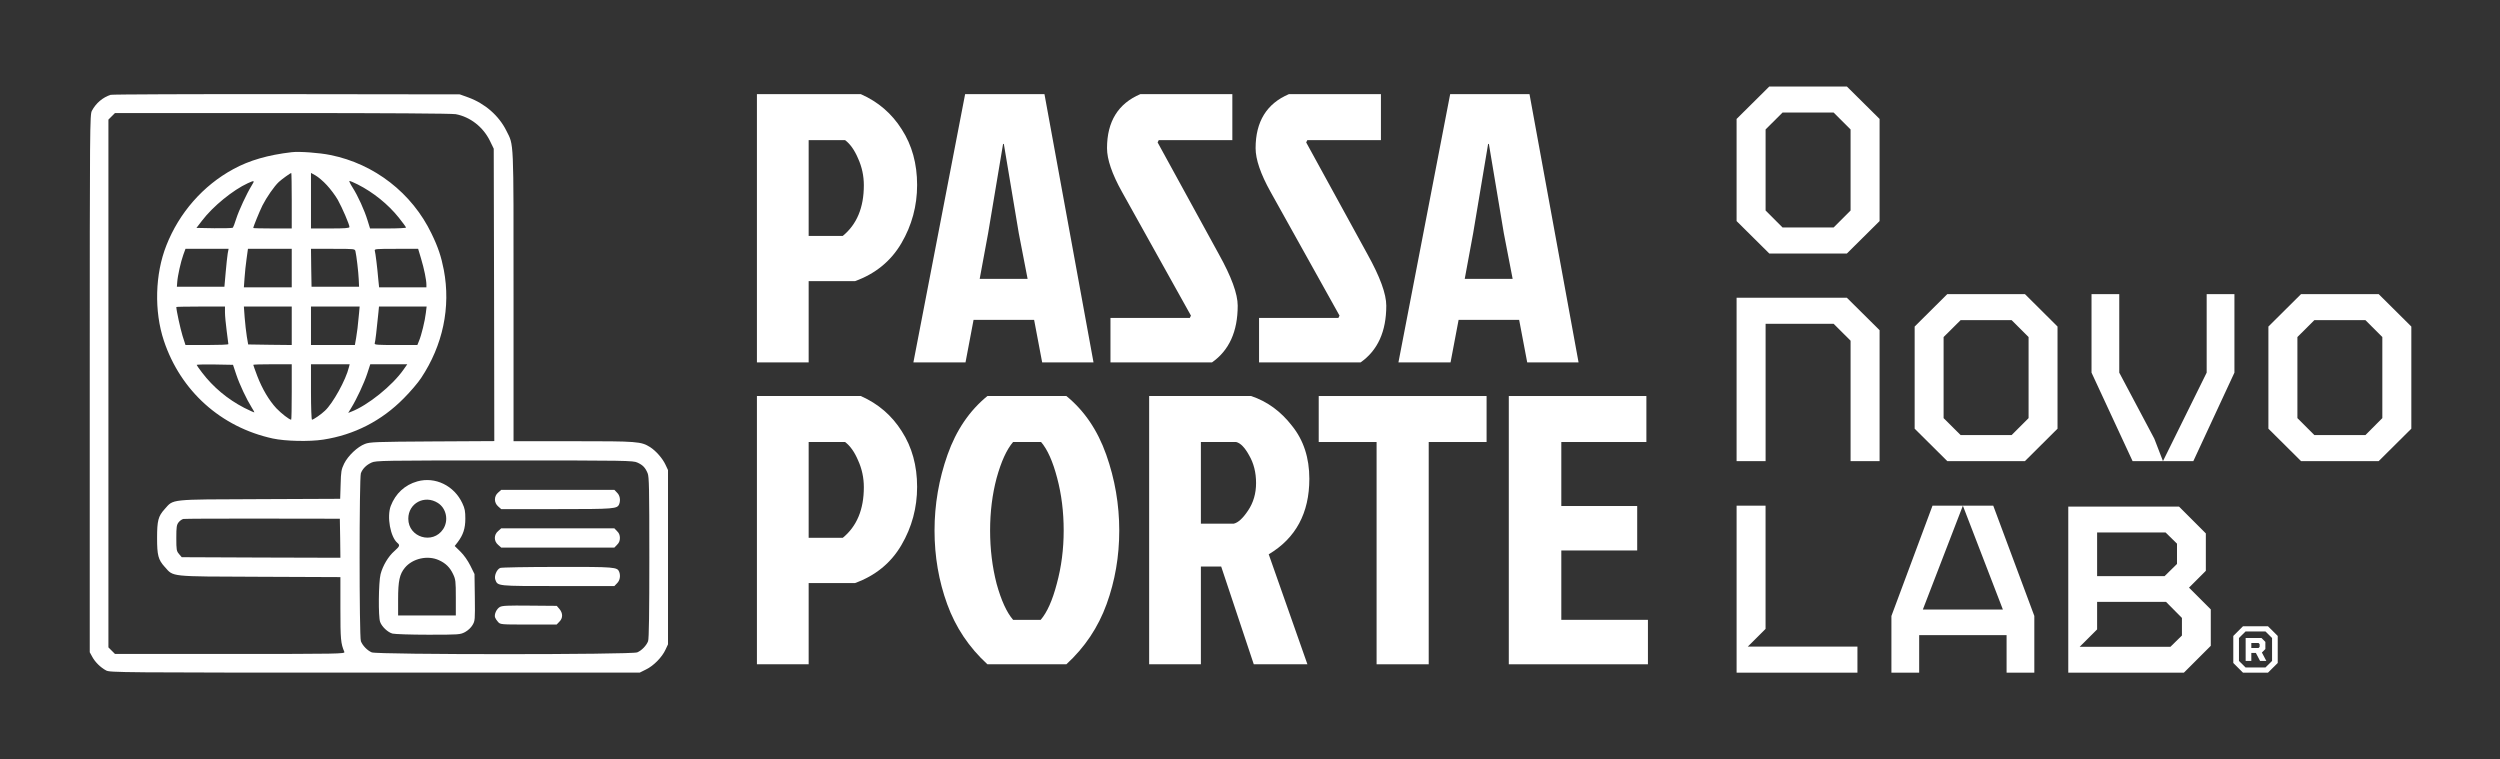 <svg width="2312" height="702" viewBox="0 0 2312 702" fill="none" xmlns="http://www.w3.org/2000/svg">
<rect x="0" y="0" width="2312" height="702" fill="#333333" stroke="none"/>
<path d="M1395.34 614.336V366.24H1522.58V408.771H1443.9V467.959H1514.08V509.072H1443.9V573.223H1524V614.336H1395.34Z" fill="white"/>
<path d="M1273.07 408.771H1219.55V366.24H1374.79V408.771H1321.27V614.336H1273.07V408.771Z" fill="white"/>
<path d="M1062.73 366.24H1157C1171.89 371.202 1184.53 380.417 1194.93 393.885C1205.56 407.117 1210.88 423.42 1210.88 442.795C1210.88 474.457 1198.35 497.731 1173.31 512.617L1209.1 614.336H1159.49L1129.36 523.958H1110.58V614.336H1062.73V366.24ZM1110.58 408.771V484.263H1141.06C1145.07 483.318 1149.44 479.301 1154.17 472.212C1159.13 464.888 1161.61 456.382 1161.61 446.694C1161.61 437.007 1159.49 428.5 1155.23 421.176C1151.22 413.851 1147.2 409.716 1143.18 408.771H1110.58Z" fill="white"/>
<path d="M986.176 366.24C1002.72 379.708 1015 397.784 1023.04 420.467C1031.07 443.15 1035.09 466.542 1035.09 490.642C1035.09 514.507 1031.19 537.19 1023.39 558.691C1015.59 580.193 1003.19 598.741 986.176 614.336H913.165C896.153 598.741 883.748 580.193 875.951 558.691C868.154 537.19 864.255 514.507 864.255 490.642C864.255 466.542 868.272 443.15 876.305 420.467C884.339 397.784 896.626 379.708 913.165 366.24H986.176ZM936.912 573.223H962.43C968.337 566.371 973.299 555.265 977.316 539.907C981.569 524.312 983.695 507.891 983.695 490.642C983.695 473.394 981.687 457.209 977.67 442.087C973.653 426.728 968.691 415.623 962.784 408.771H936.912C931.005 415.623 925.925 426.728 921.671 442.087C917.655 457.209 915.646 473.394 915.646 490.642C915.646 507.891 917.655 524.312 921.671 539.907C925.925 555.265 931.005 566.371 936.912 573.223Z" fill="white"/>
<path d="M747.847 408.771V497.376H779.39C792.386 486.744 798.884 471.149 798.884 450.593C798.884 441.85 797.112 433.581 793.567 425.783C790.259 417.986 786.243 412.315 781.517 408.771H747.847ZM700 614.336V366.24H796.048C812.115 373.329 824.756 384.198 833.971 398.847C843.423 413.497 848.148 430.627 848.148 450.238C848.148 469.613 843.305 487.571 833.617 504.11C823.929 520.65 809.634 532.346 790.732 539.198H747.847V614.336H700Z" fill="white"/>
<path d="M1412.36 335.137L1404.91 295.796H1348.92L1341.47 335.137H1293.27L1341.12 87.042H1414.48L1459.85 335.137H1412.36ZM1376.21 133.117L1362.38 215.697L1354.59 257.873H1398.89L1390.74 215.697L1376.92 133.117H1376.21Z" fill="white"/>
<path d="M1192.01 87.042H1277.08V129.572H1209.03L1207.96 131.699L1264.67 235.19C1276.25 255.983 1282.04 271.814 1282.04 282.683C1282.04 306.547 1274.12 324.032 1258.29 335.137H1164.37V294.024H1237.74L1238.8 291.897L1175 177.419C1165.79 160.88 1161.18 147.412 1161.18 137.015C1161.18 112.442 1171.46 95.784 1192.01 87.042Z" fill="white"/>
<path d="M1054.61 87.042H1139.67V129.572H1071.62L1070.56 131.699L1127.26 235.19C1138.84 255.983 1144.63 271.814 1144.63 282.683C1144.63 306.547 1136.71 324.032 1120.88 335.137H1026.96V294.024H1100.33L1101.39 291.897L1037.6 177.419C1028.38 160.88 1023.77 147.412 1023.77 137.015C1023.77 112.442 1034.05 95.784 1054.61 87.042Z" fill="white"/>
<path d="M963.792 335.137L956.349 295.796H900.351L892.908 335.137H844.707L892.553 87.042H965.919L1011.28 335.137H963.792ZM927.641 133.117L913.819 215.697L906.021 257.873H950.324L942.173 215.697L928.35 133.117H927.641Z" fill="white"/>
<path d="M747.847 129.572V218.178H779.39C792.386 207.545 798.884 191.951 798.884 171.394C798.884 162.652 797.112 154.382 793.567 146.585C790.259 138.787 786.243 133.117 781.517 129.572H747.847ZM700 335.137V87.042H796.048C812.115 94.13 824.756 104.999 833.971 119.649C843.423 134.298 848.148 151.428 848.148 171.04C848.148 190.415 843.305 208.372 833.617 224.912C823.929 241.451 809.634 253.147 790.732 260H747.847V335.137H700Z" fill="white"/>
<path d="M102.361 87.69C95.14 89.992 88.756 95.329 84.988 102.446C83.105 106.004 83 114.271 83 354.657V603.204L85.302 607.391C87.919 612.309 93.047 617.332 98.174 620.053C101.733 621.937 109.895 622.042 346.722 622.042H591.607L597.468 619.111C604.48 615.763 612.328 607.704 615.468 600.797L617.77 595.879V515.297V434.715L615.468 429.796C612.747 423.936 606.677 417.029 601.34 413.575C592.863 408.238 589.724 408.029 530.177 408.029H474.921V273.761C474.921 125.783 475.339 135.097 468.223 120.76C461.316 106.946 448.549 95.748 433.06 90.097L425.211 87.271L265.094 87.062C177.082 86.957 103.826 87.271 102.361 87.69ZM421.444 105.585C434.839 108.097 446.769 117.411 453.049 130.179L456.607 137.504L456.921 272.714L457.13 407.924L399.885 408.238C347.246 408.552 342.118 408.761 337.513 410.541C330.606 413.157 321.815 421.529 318.257 428.75C315.641 434.192 315.327 435.971 315.013 448.006L314.594 461.297L240.187 461.611C155.524 461.925 160.756 461.401 152.279 470.82C146.314 477.413 145.268 481.494 145.268 497.506C145.268 513.518 146.314 517.599 152.279 524.192C160.756 533.611 155.524 533.088 240.292 533.402L314.804 533.716V562.809C314.804 591.169 315.118 595.042 318.466 602.89C319.199 604.67 313.757 604.774 212.768 604.774H106.337L103.302 601.739L100.268 598.704V354.657V110.609L103.302 107.574L106.337 104.539H261.222C357.502 104.539 418.095 104.957 421.444 105.585ZM589.514 427.808C594.538 430.11 596.735 432.413 598.933 437.645C600.294 440.89 600.503 451.25 600.503 515.716C600.503 565.634 600.189 590.96 599.352 592.949C597.887 596.925 593.387 601.635 589.305 603.309C584.282 605.507 348.815 605.507 343.792 603.309C339.711 601.635 335.211 596.925 333.746 592.949C332.176 588.867 332.176 441.727 333.746 437.645C335.315 433.459 338.769 430.006 343.583 427.808C347.56 425.924 353.315 425.82 466.549 425.82C579.573 425.82 585.538 425.924 589.514 427.808ZM314.594 497.82L314.804 515.82L241.443 515.611L168.082 515.297L165.57 512.367C163.268 509.646 163.059 508.599 163.059 497.611C163.059 487.25 163.373 485.367 165.152 483.064C166.303 481.599 168.291 480.134 169.652 479.925C170.907 479.715 203.977 479.506 243.117 479.611L314.28 479.715L314.594 497.82Z" fill="white"/>
<path d="M269.803 140.748C248.036 143.26 230.559 148.283 215.698 156.446C187.756 171.621 165.675 196.842 153.849 226.981C143.384 253.458 142.442 287.679 151.547 315.098C167.035 361.564 204.291 395.052 252.222 405.517C263.838 408.029 286.024 408.552 298.897 406.564C327.571 402.168 352.897 389.192 373.409 368.366C379.478 362.296 386.699 353.819 389.42 349.633C409.618 319.284 416.944 284.121 410.455 249.691C408.048 237.342 405.223 228.656 399.048 215.993C381.048 178.528 346.199 151.528 305.594 143.365C295.443 141.272 276.815 139.911 269.803 140.748ZM269.803 185.644V211.284H252.013C242.28 211.284 234.222 211.074 234.222 210.865C234.222 209.609 239.978 195.586 242.699 190.039C246.571 182.4 253.687 172.144 257.873 168.272C260.699 165.656 268.548 160.004 269.385 160.004C269.594 160.004 269.803 171.516 269.803 185.644ZM302.245 171.202C305.594 174.76 310.199 180.935 312.397 184.807C316.478 192.132 323.176 207.621 323.176 209.923C323.176 210.97 318.885 211.284 305.385 211.284H287.594V185.539V159.9L291.885 162.307C294.292 163.667 299.001 167.644 302.245 171.202ZM232.652 171.725C228.152 179.051 220.931 194.539 218.419 202.388C217.164 206.365 215.803 210.028 215.384 210.551C214.966 210.97 207.326 211.179 198.222 211.074L181.687 210.76L186.919 203.958C196.861 190.877 215.489 175.702 229.198 169.423C235.478 166.597 235.792 166.702 232.652 171.725ZM330.815 170.574C345.257 177.9 358.862 188.888 368.699 201.132C372.467 205.842 375.502 210.028 375.502 210.446C375.502 210.865 367.967 211.284 358.862 211.284H342.222L339.92 203.853C337.094 194.539 331.025 181.144 326.001 173.295C323.908 170.051 322.652 167.33 323.176 167.33C323.804 167.33 327.257 168.795 330.815 170.574ZM210.57 234.516C210.152 237.028 209.315 244.877 208.687 252.098L207.536 265.179H185.559H163.582L163.896 260.993C164.314 254.819 167.245 241.947 169.547 235.563L171.535 230.121H191.524H211.408L210.57 234.516ZM269.803 247.912V265.703H247.722H225.536L226.164 257.016C226.478 252.202 227.315 244.144 228.047 239.226L229.303 230.121H249.606H269.803V247.912ZM328.722 232.423C329.664 236.4 331.443 251.156 331.757 258.377L332.071 265.179H310.094H288.117L287.803 247.598L287.594 230.121H307.897C328.094 230.121 328.199 230.121 328.722 232.423ZM389.42 239.226C392.246 248.644 394.339 258.9 394.339 263.296V265.703H372.467H350.594L349.862 258.586C348.92 247.389 347.246 233.993 346.618 231.9C346.094 230.226 347.56 230.121 366.397 230.121H386.699L389.42 239.226ZM208.059 288.935C208.059 291.97 208.791 299.61 209.629 305.993C210.466 312.273 211.198 317.819 211.198 318.238C211.198 318.761 202.303 319.075 191.315 319.075H171.535L168.814 310.598C166.826 304.11 163.059 286.842 163.059 283.912C163.059 283.703 173.21 283.493 185.559 283.493H208.059V288.935ZM269.803 301.284V319.075L249.71 318.866L229.512 318.552L228.257 311.226C227.629 307.145 226.687 299.296 226.268 293.645L225.536 283.493H247.722H269.803V301.284ZM332.071 289.459C330.815 302.749 330.397 306.203 329.35 312.482L328.199 319.075H307.897H287.594V301.284V283.493H310.094H332.594L332.071 289.459ZM393.816 289.459C392.978 296.784 389.734 309.97 387.537 315.203L385.967 319.075H365.978C349.234 319.075 346.094 318.866 346.513 317.61C347.036 316.354 348.397 305.052 349.967 288.935L350.49 283.493H372.571H394.548L393.816 289.459ZM218.524 346.494C221.559 355.598 228.047 369.308 232.757 376.843C234.117 379.04 235.268 381.029 235.268 381.343C235.268 381.657 231.082 379.773 225.85 377.157C210.466 369.203 197.07 358.005 186.815 344.505C184.094 340.947 181.896 337.808 181.896 337.494C181.896 337.075 189.431 336.97 198.64 337.075L215.489 337.389L218.524 346.494ZM269.803 362.505C269.803 376.633 269.594 388.145 269.28 388.145C267.606 388.145 260.175 382.389 255.571 377.575C248.873 370.354 242.594 359.889 237.885 347.645C235.896 342.308 234.222 337.703 234.222 337.389C234.222 337.075 242.28 336.866 252.013 336.866H269.803V362.505ZM322.652 339.691C319.932 351.203 307.792 373.18 300.466 379.878C297.013 383.226 289.792 388.145 288.536 388.145C288.013 388.145 287.594 376.633 287.594 362.505V336.866H305.49H323.385L322.652 339.691ZM373.199 341.784C362.943 356.54 340.129 374.959 324.641 380.819L322.025 381.866L324.746 377.366C329.769 369.203 336.676 354.447 339.606 345.552L342.432 336.866H359.595H376.653L373.199 341.784Z" fill="white"/>
<path d="M385.967 445.18C374.35 448.425 365.769 456.483 361.374 467.89C357.606 477.936 361.06 496.669 367.548 502.111C370.06 504.204 369.641 505.25 364.827 509.541C359.071 514.564 354.048 523.041 351.955 530.995C350.071 538.32 349.757 570.448 351.536 575.158C353.106 579.553 358.653 584.786 362.943 585.937C364.932 586.46 379.792 586.983 396.013 586.983C424.793 586.983 425.525 586.879 430.025 584.576C432.851 583.007 435.572 580.495 437.037 577.983C439.339 574.007 439.339 573.169 439.13 552.344L438.816 530.89L434.944 523.041C432.641 518.437 428.979 513.204 425.839 510.169L420.502 504.936L423.223 501.483C428.351 494.681 430.339 488.715 430.339 479.715C430.339 472.913 429.92 470.297 427.618 465.483C420.083 449.157 402.502 440.576 385.967 445.18ZM405.013 465.169C412.862 470.192 415.06 481.39 409.827 489.343C400.304 503.785 377.595 497.088 377.595 479.715C377.595 465.273 392.769 457.32 405.013 465.169ZM405.851 518.018C412.13 520.844 416.106 524.716 419.037 530.995C421.339 535.809 421.548 537.588 421.548 552.658V569.193H394.862H368.176V554.227C368.176 537.169 369.536 530.995 374.455 525.03C381.571 516.448 395.49 513.309 405.851 518.018Z" fill="white"/>
<path d="M460.688 455.541C456.711 458.89 456.711 464.959 460.793 468.413L463.514 470.82H514.793C568.793 470.82 570.886 470.611 572.666 466.111C574.026 462.448 573.293 458.157 570.677 455.645L568.166 453.029H515.84H463.514L460.688 455.541Z" fill="white"/>
<path d="M460.688 491.122C456.607 494.576 456.607 500.436 460.688 503.89L463.514 506.401H515.84H568.165L570.677 503.785C572.456 502.111 573.293 500.122 573.293 497.506C573.293 494.89 572.456 492.901 570.677 491.227L568.165 488.611H515.84H463.514L460.688 491.122Z" fill="white"/>
<path d="M462.572 525.239C459.328 526.599 456.816 532.669 458.072 536.123C460.374 542.088 459.223 541.983 516.049 541.983H568.166L570.677 539.367C573.293 536.855 574.026 532.564 572.666 528.902C570.886 524.402 568.793 524.192 515.526 524.297C487.374 524.297 463.932 524.716 462.572 525.239Z" fill="white"/>
<path d="M462.258 561.344C459.223 563.018 456.816 568.251 457.863 571.076C458.177 572.018 459.432 573.902 460.583 575.158C462.677 577.565 463.095 577.565 488.735 577.565H514.793L517.305 574.949C520.654 571.704 520.654 567.1 517.409 563.228L514.898 560.297L489.886 560.088C469.688 559.879 464.456 560.088 462.258 561.344Z" fill="white"/>
<path d="M1711.41 194.683L1695.74 210.352H1648.49L1632.82 194.683V119.718L1648.49 104.097H1695.74L1711.41 119.718V194.683ZM1707.99 80H1636.25L1606 110.002V204.453L1636.25 234.454H1707.99L1738.24 204.453V110.002L1707.99 80Z" fill="white"/>
<path d="M2203.18 386.675L2187.56 402.338H2140.3L2124.64 386.675V311.705L2140.3 296.084H2187.56L2203.18 311.705V386.675ZM2199.8 271.992H2128.01L2097.82 301.988V396.445L2128.01 426.441H2199.8L2230 396.445V301.988L2199.8 271.992Z" fill="white"/>
<path d="M1876.03 386.675L1860.36 402.338H1813.16L1797.44 386.675V311.705L1813.16 296.084H1860.36L1876.03 311.705V386.675ZM1872.66 271.992H1800.86L1770.67 301.988V396.445L1800.86 426.441H1872.66L1902.8 396.445V301.988L1872.66 271.992Z" fill="white"/>
<path d="M1959.89 344.613V272.007H1934.24V344.613L1972.21 426.44H2000.31L1992.32 405.713L1959.89 344.613Z" fill="white"/>
<path d="M2040.73 272.008V344.614L2000.31 426.441H2028.4L2066.4 344.614V272.008H2040.73Z" fill="white"/>
<path d="M1707.99 275.362H1606.01H1606V426.44H1632.83V299.459H1695.75L1711.42 315.08V426.44H1738.24V305.358L1707.99 275.362Z" fill="white"/>
<path d="M2017.85 587.72L2007.24 598.134H1923.3L1939.41 582.066V556.584H2003.12L2017.85 571.455V587.72ZM1939.41 492.428H2002.73L2013.29 502.789V521.53L2001.79 532.833H1939.41V492.428ZM2024.39 543.45L2039.96 527.876V493.317L2015.12 468.48H1912.74V622.082H2019.64L2044.53 597.24V563.575L2024.39 543.45Z" fill="white"/>
<path d="M1616.35 597.98L1632.79 581.613V467.67H1606.01L1606.01 622.077H1717.76V597.985L1616.35 597.98Z" fill="white"/>
<path d="M2082.02 599.299H2088.64L2089.71 598.224V595.7L2088.64 594.624H2082.02V599.299ZM2091.8 603.463L2095.9 611.225H2090.1L2086.24 603.846H2082.02V611.225H2076.78V590.019H2091.42L2095.01 593.618V600.247L2091.8 603.463ZM2101.2 611.225V590.019L2095.08 583.96H2076.71L2070.59 590.019V611.225L2076.71 617.284H2095.08L2101.2 611.225ZM2106.44 588.124V613.121L2097.42 622.081H2074.32L2065.35 613.121V588.124L2074.32 579.163H2097.42L2106.44 588.124Z" fill="white"/>
<path d="M1843.36 467.65H1815.27L1852.27 563.715H1778.24L1815.27 467.65H1787.18L1749.18 569.662V622.083H1774.85V587.354H1855.69V622.083H1881.34V569.603L1843.36 467.65Z" fill="white"/>
</svg>
